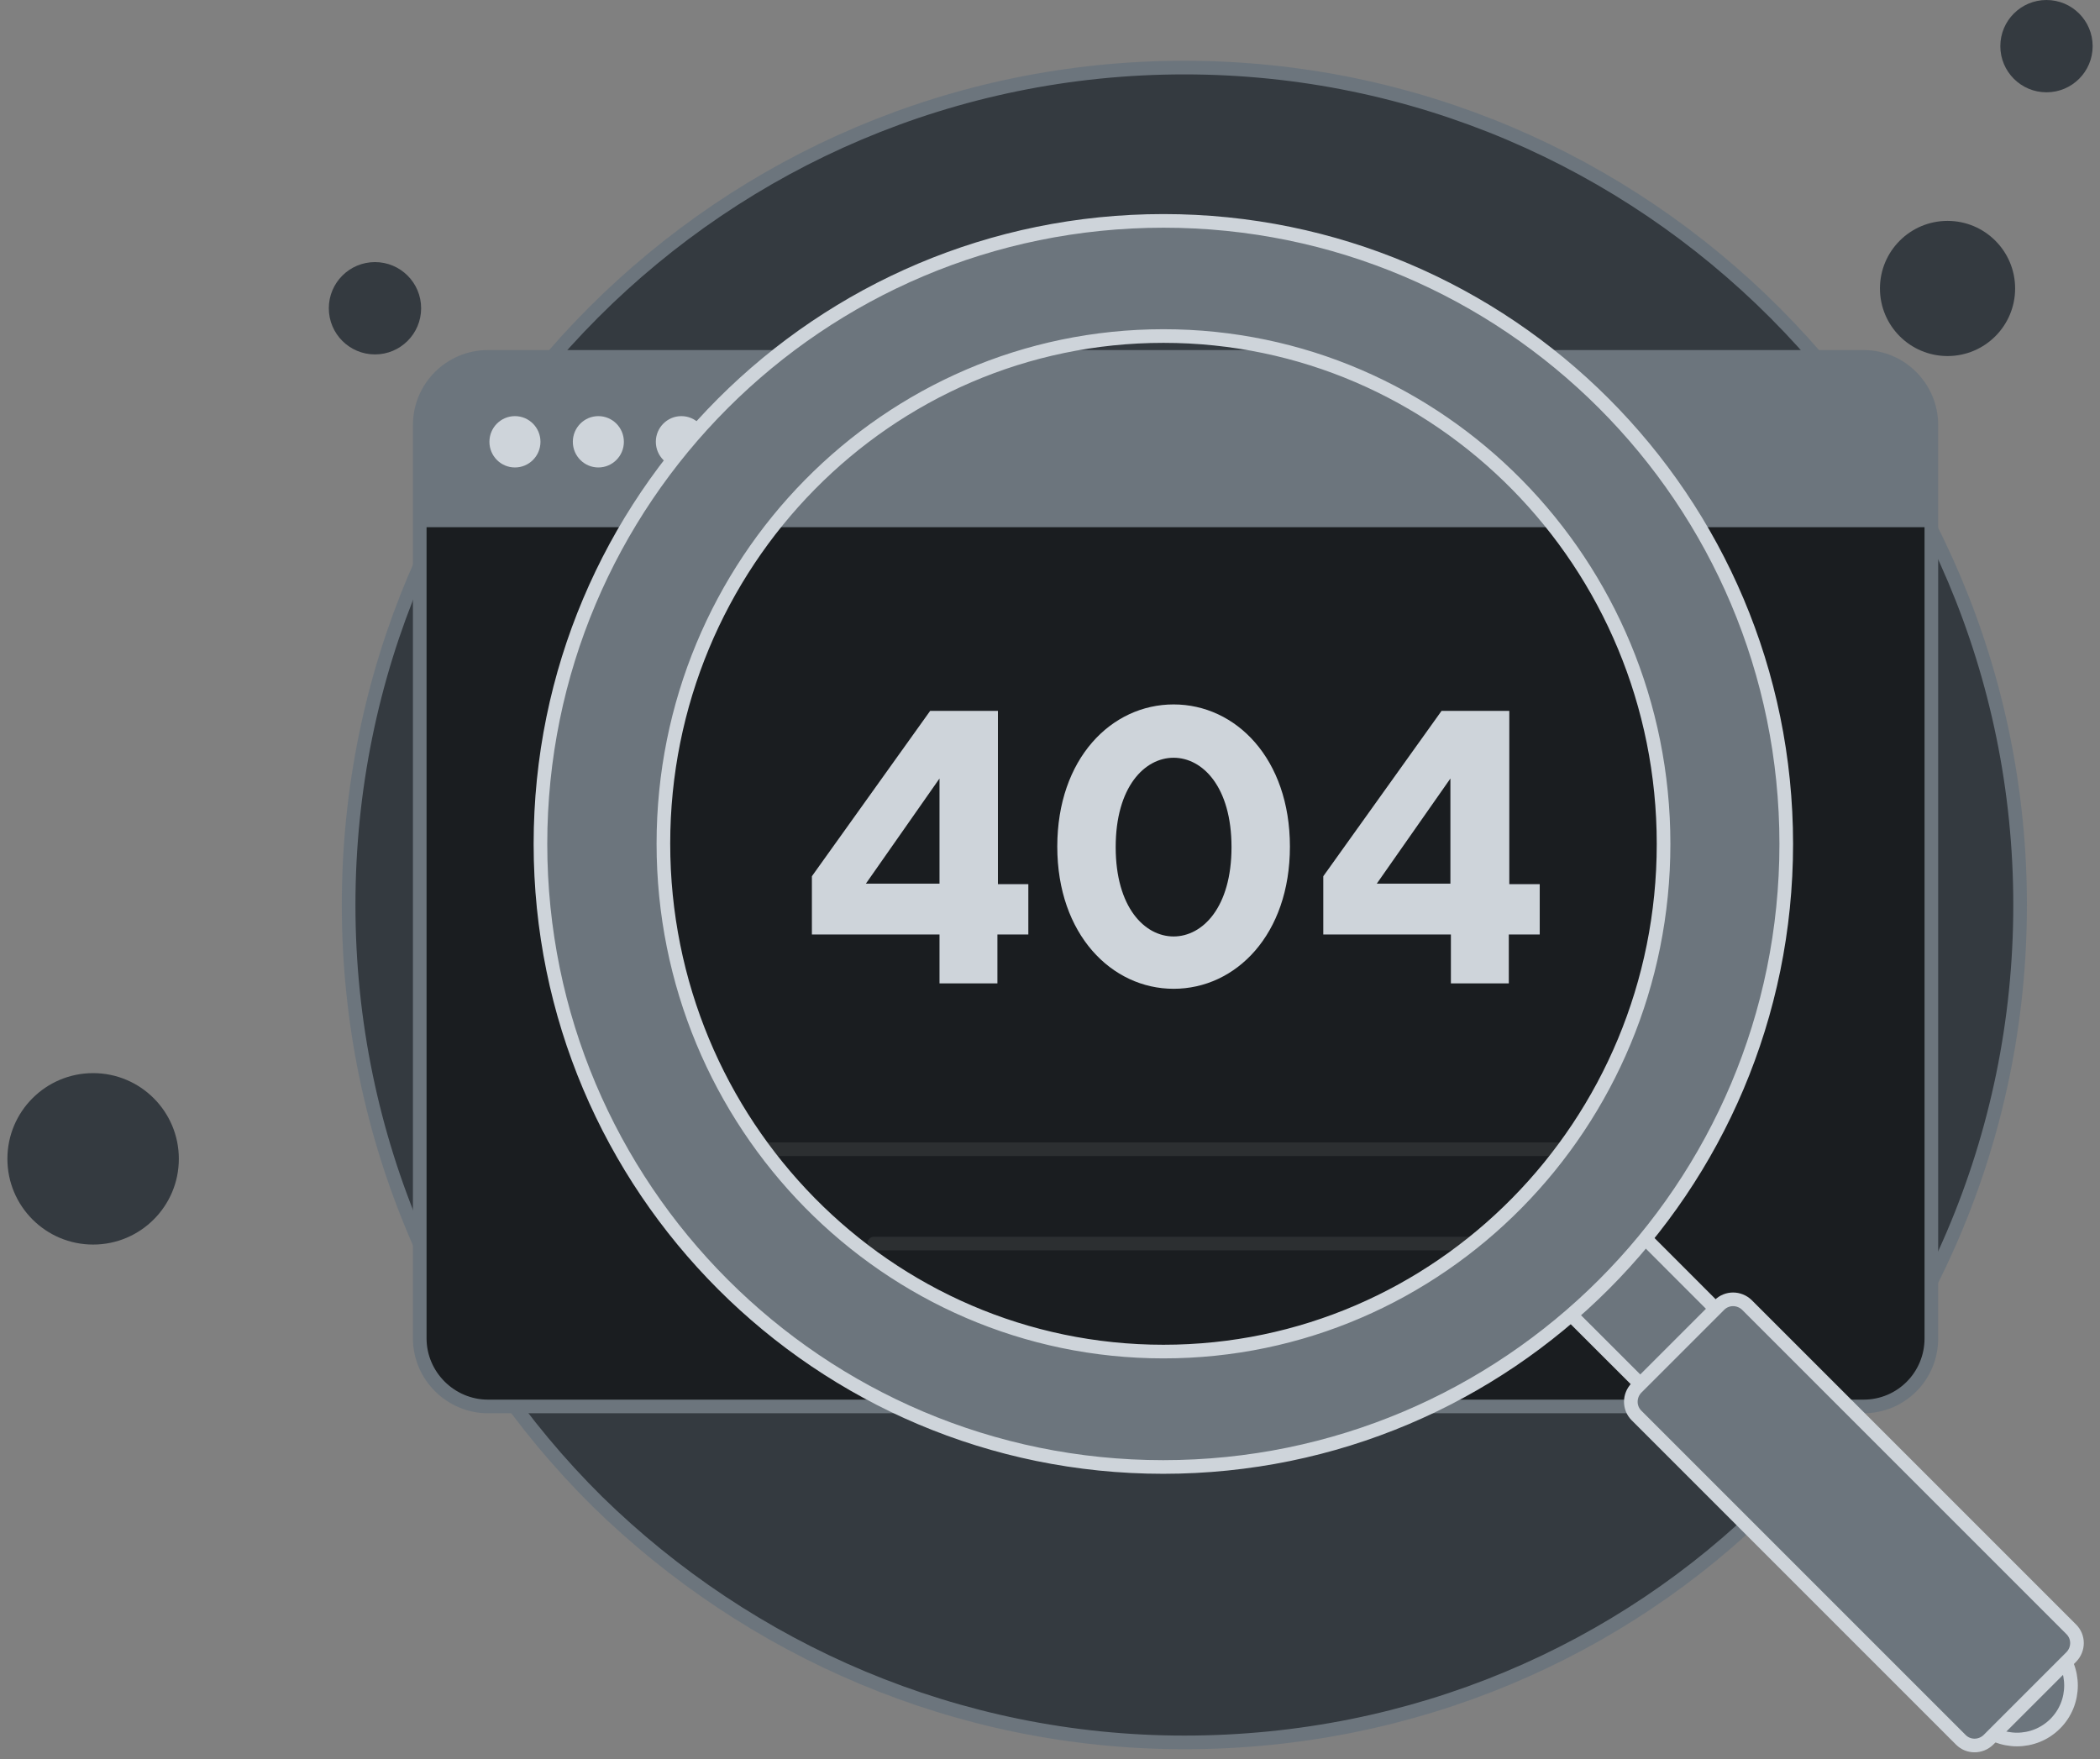 <svg width="154" height="129" viewBox="0 0 154 129" fill="none" xmlns="http://www.w3.org/2000/svg">
<rect x="0" y="0" width="154" height="129" fill="#808080" stroke="none"/>
<path d="M148.141 66.364C148.141 83.53 141.13 99.003 129.888 110.124C118.887 121.124 103.656 127.773 86.853 127.773C70.172 127.773 54.941 121.003 43.82 110.124C32.578 99.003 25.566 83.53 25.566 66.364C25.566 32.396 53.007 4.956 86.853 4.956C120.7 4.956 148.141 32.517 148.141 66.364Z" fill="#343A40" stroke="#6C757D" stroke-miterlimit="10"/>
<path d="M142.819 26.11C145.557 26.11 147.776 23.892 147.776 21.154C147.776 18.417 145.557 16.198 142.819 16.198C140.082 16.198 137.863 18.417 137.863 21.154C137.863 23.892 140.082 26.11 142.819 26.11Z" fill="#343A40"/>
<path d="M150.076 6.769C151.945 6.769 153.461 5.254 153.461 3.385C153.461 1.515 151.945 0 150.076 0C148.207 0 146.691 1.515 146.691 3.385C146.691 5.254 148.207 6.769 150.076 6.769Z" fill="#343A40"/>
<path d="M27.498 25.99C29.367 25.99 30.883 24.474 30.883 22.605C30.883 20.736 29.367 19.22 27.498 19.22C25.629 19.22 24.113 20.736 24.113 22.605C24.113 24.474 25.629 25.99 27.498 25.99Z" fill="#343A40"/>
<path d="M6.829 91.266C10.3 91.266 13.115 88.452 13.115 84.98C13.115 81.509 10.3 78.694 6.829 78.694C3.357 78.694 0.543 81.509 0.543 84.98C0.543 88.452 3.357 91.266 6.829 91.266Z" fill="#343A40"/>
<path d="M141.633 31.167V98.141C141.633 100.929 139.401 103.137 136.666 103.137H35.784C33.049 103.137 30.781 100.893 30.781 98.141V31.167C30.781 28.415 33.013 26.171 35.784 26.171H136.666C139.401 26.171 141.633 28.415 141.633 31.167Z" fill="#1A1D20" stroke="#6C757D" stroke-miterlimit="10" stroke-linejoin="round"/>
<path d="M141.633 31.167V38.661H30.781V31.167C30.781 28.415 33.013 26.171 35.784 26.171H136.666C139.401 26.171 141.633 28.415 141.633 31.167Z" fill="#6C757D"/>
<path d="M37.762 34.28C38.796 34.28 39.634 33.437 39.634 32.398C39.634 31.358 38.796 30.515 37.762 30.515C36.728 30.515 35.891 31.358 35.891 32.398C35.891 33.437 36.728 34.28 37.762 34.28Z" fill="#CED4DA"/>
<path d="M43.879 34.28C44.913 34.28 45.751 33.437 45.751 32.398C45.751 31.358 44.913 30.515 43.879 30.515C42.846 30.515 42.008 31.358 42.008 32.398C42.008 33.437 42.846 34.28 43.879 34.28Z" fill="#CED4DA"/>
<path d="M49.965 34.28C50.999 34.28 51.837 33.437 51.837 32.398C51.837 31.358 50.999 30.515 49.965 30.515C48.932 30.515 48.094 31.358 48.094 32.398C48.094 33.437 48.932 34.28 49.965 34.28Z" fill="#CED4DA"/>
<path d="M53.922 84.276H118.489" stroke="white" stroke-opacity="0.08" stroke-miterlimit="10" stroke-linecap="round" stroke-linejoin="round"/>
<path d="M64.109 91.19H108.306" stroke="white" stroke-opacity="0.08" stroke-miterlimit="10" stroke-linecap="round" stroke-linejoin="round"/>
<path d="M75.411 64.799V68.528H73.144V72.112H68.897V68.528H59.539V64.256L68.213 52.128H73.18V64.835H75.411V64.799ZM68.897 57.088L63.498 64.799H68.897V57.088Z" fill="#CED4DA"/>
<path d="M86.064 72.51C81.529 72.51 77.534 68.528 77.534 62.084C77.534 55.639 81.493 51.657 86.064 51.657C90.635 51.657 94.594 55.639 94.594 62.084C94.594 68.528 90.635 72.51 86.064 72.51ZM86.064 68.672C88.188 68.672 90.311 66.537 90.311 62.12C90.311 57.703 88.188 55.567 86.064 55.567C83.941 55.567 81.817 57.703 81.817 62.12C81.817 66.537 83.941 68.672 86.064 68.672Z" fill="#CED4DA"/>
<path d="M112.913 64.799V68.528H110.646V72.112H106.399V68.528H97.041V64.256L105.715 52.128H110.682V64.835H112.913V64.799ZM106.363 57.088L100.964 64.799H106.363V57.088Z" fill="#CED4DA"/>
<path d="M136.729 117.926L112.617 93.833L118.145 88.306L142.238 112.418L136.729 117.926Z" fill="#6C757D" stroke="#CED4DA" stroke-miterlimit="10"/>
<path d="M145.112 126.404L126.623 107.914C125.079 106.371 125.079 103.854 126.623 102.311C128.167 100.767 130.683 100.767 132.227 102.311L150.716 120.8C152.26 122.344 152.26 124.86 150.716 126.404C149.172 127.948 146.656 127.948 145.112 126.404Z" fill="#6C757D" stroke="#CED4DA" stroke-miterlimit="10"/>
<path d="M143.796 127.585L120.008 103.797C119.456 103.245 119.456 102.349 120.008 101.777L126.089 95.696C126.642 95.144 127.537 95.144 128.109 95.696L151.897 119.485C152.45 120.037 152.45 120.933 151.897 121.505L145.817 127.585C145.245 128.138 144.349 128.138 143.796 127.585Z" fill="#6C757D" stroke="#CED4DA" stroke-miterlimit="10"/>
<path d="M85.322 16.198C60.085 16.198 39.633 36.651 39.633 61.887C39.633 87.105 60.085 107.576 85.303 107.576C110.539 107.576 130.992 87.124 130.992 61.887C130.992 36.651 110.539 16.198 85.322 16.198ZM85.322 99.113C65.06 99.113 48.649 82.435 48.649 61.868C48.649 41.301 65.06 24.642 85.322 24.642C105.584 24.642 121.995 41.321 121.995 61.887C121.995 82.454 105.564 99.113 85.322 99.113Z" fill="#6C757D" stroke="#CED4DA" stroke-miterlimit="10"/>
</svg>
